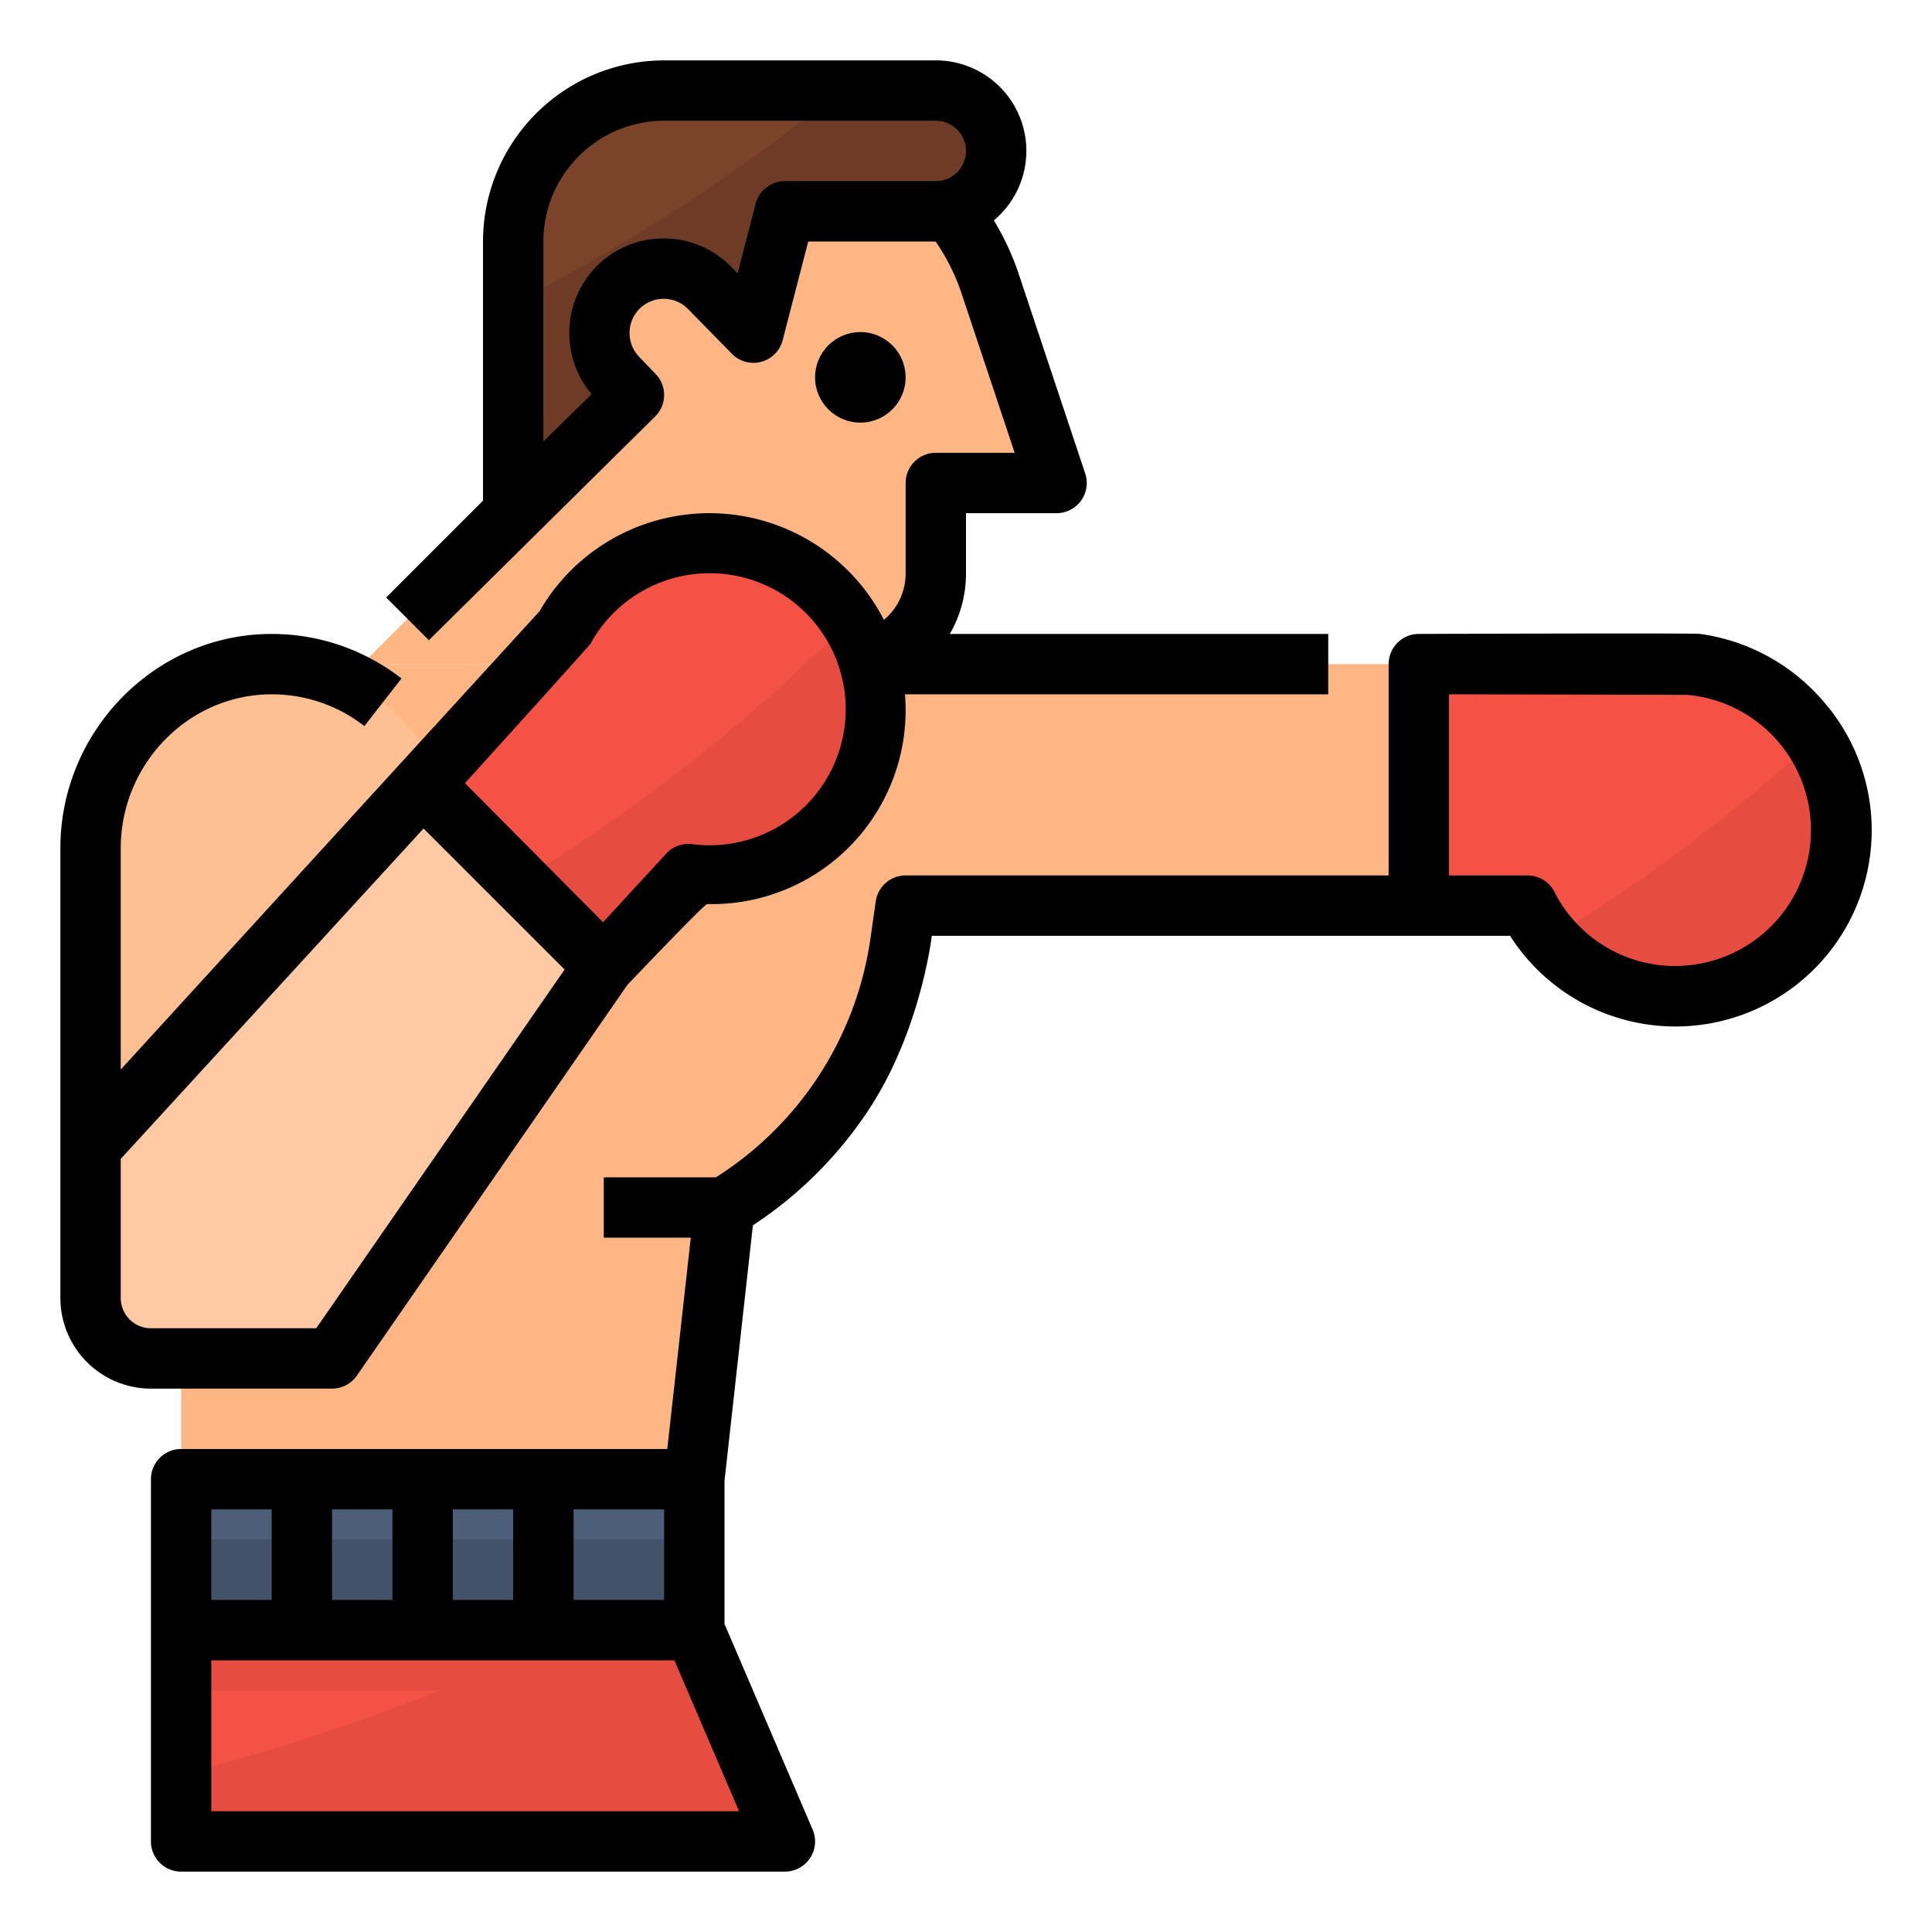 <svg xmlns="http://www.w3.org/2000/svg" viewBox="0 0 512 512"><g id="Filled_outline" data-name="Filled outline"><path d="M96,176l40-40,3.157-45.883A63.38,63.38,0,0,1,202.318,32h0a63.38,63.38,0,0,1,60.128,43.338L280,128H248v24a24,24,0,0,1-24,24Z" style="fill:#feb784"/><path d="M264,40a16,16,0,0,1-16,16H208l-8.33,32.16L188.06,76.31a17.058,17.058,0,0,0-24.49,23.75l4.43,4.62L136,136V64a40,40,0,0,1,40-40h72a15.979,15.979,0,0,1,16,16Z" style="fill:#7a432a"/><path d="M264,40a16,16,0,0,1-16,16H208l-8.33,32.16L188.06,76.31a17.058,17.058,0,0,0-24.49,23.75l4.43,4.62L136,136V80.35A479.894,479.894,0,0,0,222.56,24H248a15.979,15.979,0,0,1,16,16Z" style="fill:#6e3c26"/><path d="M240,176H88a40,40,0,0,0-40,40V392H184l8-72h0a98,98,0,0,0,46.6-70.179L240,240H376V176Z" style="fill:#feb784"/><path d="M488,220a44.012,44.012,0,0,1-83.19,20H376V176h72v.19A44,44,0,0,1,488,220Z" style="fill:#f35244"/><path d="M488,220a43.987,43.987,0,0,1-77.22,28.83,465.9,465.9,0,0,0,70.16-52.73A43.78,43.78,0,0,1,488,220Z" style="fill:#e64c3f"/><path d="M120,224a48,48,0,0,0-48.82-47.993C44.861,176.446,24,198.468,24,224.79V344a16,16,0,0,0,16,16H88V269.258A48.012,48.012,0,0,0,120,224Z" style="fill:#fec093"/><path d="M160,256,88,360H40a16,16,0,0,1-16-16V304l88-96C112.931,208,160,256,160,256Z" style="fill:#fec9a3"/><polygon points="208 488 48 488 48 432 184 432 190.86 448 208 488" style="fill:#f35244"/><path d="M208,488H48V470.25A544.233,544.233,0,0,0,152.68,432H184l6.86,16Z" style="fill:#e64c3f"/><rect x="48" y="392" width="136" height="40" style="fill:#4d5e78"/><rect x="48" y="408" width="136" height="24" style="fill:#435269"/><path d="M232,188a43.946,43.946,0,0,1-49.56,43.64L160,256l-22.42-22.42L112,208l37.48-41.27A44,44,0,0,1,232,188Z" style="fill:#f35244"/><path d="M232,188a43.946,43.946,0,0,1-49.56,43.64L160,256l-22.42-22.42a464.787,464.787,0,0,0,87.63-69.06A43.671,43.671,0,0,1,232,188Z" style="fill:#e64c3f"/><polygon points="190.86 448 48 448 48 432 184 432 190.86 448" style="fill:#e64c3f"/><circle cx="228" cy="100" r="12"/><path d="M482.3,184.833A52.421,52.421,0,0,0,450.571,168c-.806-.274-74.571,0-74.571,0a8,8,0,0,0-8,8v56H240a8,8,0,0,0-7.92,6.871l-1.4,9.816A89.992,89.992,0,0,1,189.727,312H160v16h23.062l-6.222,56H48a8,8,0,0,0-8,8v96a8,8,0,0,0,8,8H208a8,8,0,0,0,7.354-11.151L192,430.357V392.444l7.524-67.718a107.5,107.5,0,0,0,30.36-30.12C244,273.5,246.94,248,246.94,248H400.185A52,52,0,1,0,482.3,184.833ZM176,424H152V400h24Zm-56,0V400h16v24Zm-16-24v24H88V400Zm-32,0v24H56V400ZM56,480V440H178.725l17.142,40ZM444,256a35.873,35.873,0,0,1-32.064-19.642A8,8,0,0,0,404.812,232H384V184s62.936.126,63.281.157A36,36,0,0,1,444,256Z"/><path d="M88,368a8,8,0,0,0,6.577-3.446l71.682-103.541s20.391-21.445,21.158-21.43A51.374,51.374,0,0,0,240,188c0-1.347-.068-2.678-.169-4H352V168H251.707A31.927,31.927,0,0,0,256,152V136h24a8,8,0,0,0,7.59-10.529L270.041,72.813A71.154,71.154,0,0,0,263.385,58.4,23.988,23.988,0,0,0,248,16H176a48.054,48.054,0,0,0-48,48v68.686l-25.657,25.657,11.314,11.314L173.6,110.394a8,8,0,0,0,.176-11.255l-4.432-4.62a9.108,9.108,0,0,1,.132-12.677,9.057,9.057,0,0,1,12.874.067l11.606,11.847a8,8,0,0,0,13.459-3.592L214.191,64h33.754a55.052,55.052,0,0,1,6.915,13.869L268.9,120H248a8,8,0,0,0-8,8v24a15.983,15.983,0,0,1-5.752,12.273,51.981,51.981,0,0,0-91.291-2.258L32,283.433V224.79c0-22.124,17.636-40.418,39.307-40.781a41.073,41.073,0,0,1,7.69.6,39.917,39.917,0,0,1,17.566,7.815l9.838-12.618a55.961,55.961,0,0,0-24.646-10.957,56.9,56.9,0,0,0-10.709-.838C40.693,168.519,16,193.99,16,224.79V344a24.027,24.027,0,0,0,24,24ZM208,48a8,8,0,0,0-7.744,5.993l-4.781,18.453-1.7-1.735A24.885,24.885,0,0,0,176,63.19h-.132a24.876,24.876,0,0,0-17.714,7.339,25.207,25.207,0,0,0-1.382,33.939L144,116.975V64a32.036,32.036,0,0,1,32-32h72a8,8,0,0,1,0,16ZM156.479,170.606a36.048,36.048,0,1,1,26.966,53.1,8,8,0,0,0-6.885,2.517L159.814,244.4l-36.591-36.853S156.18,171.147,156.479,170.606ZM32,344V307.112l80.251-87.547,37.371,37.371L83.809,352H40A8.009,8.009,0,0,1,32,344Z"/></g></svg>

